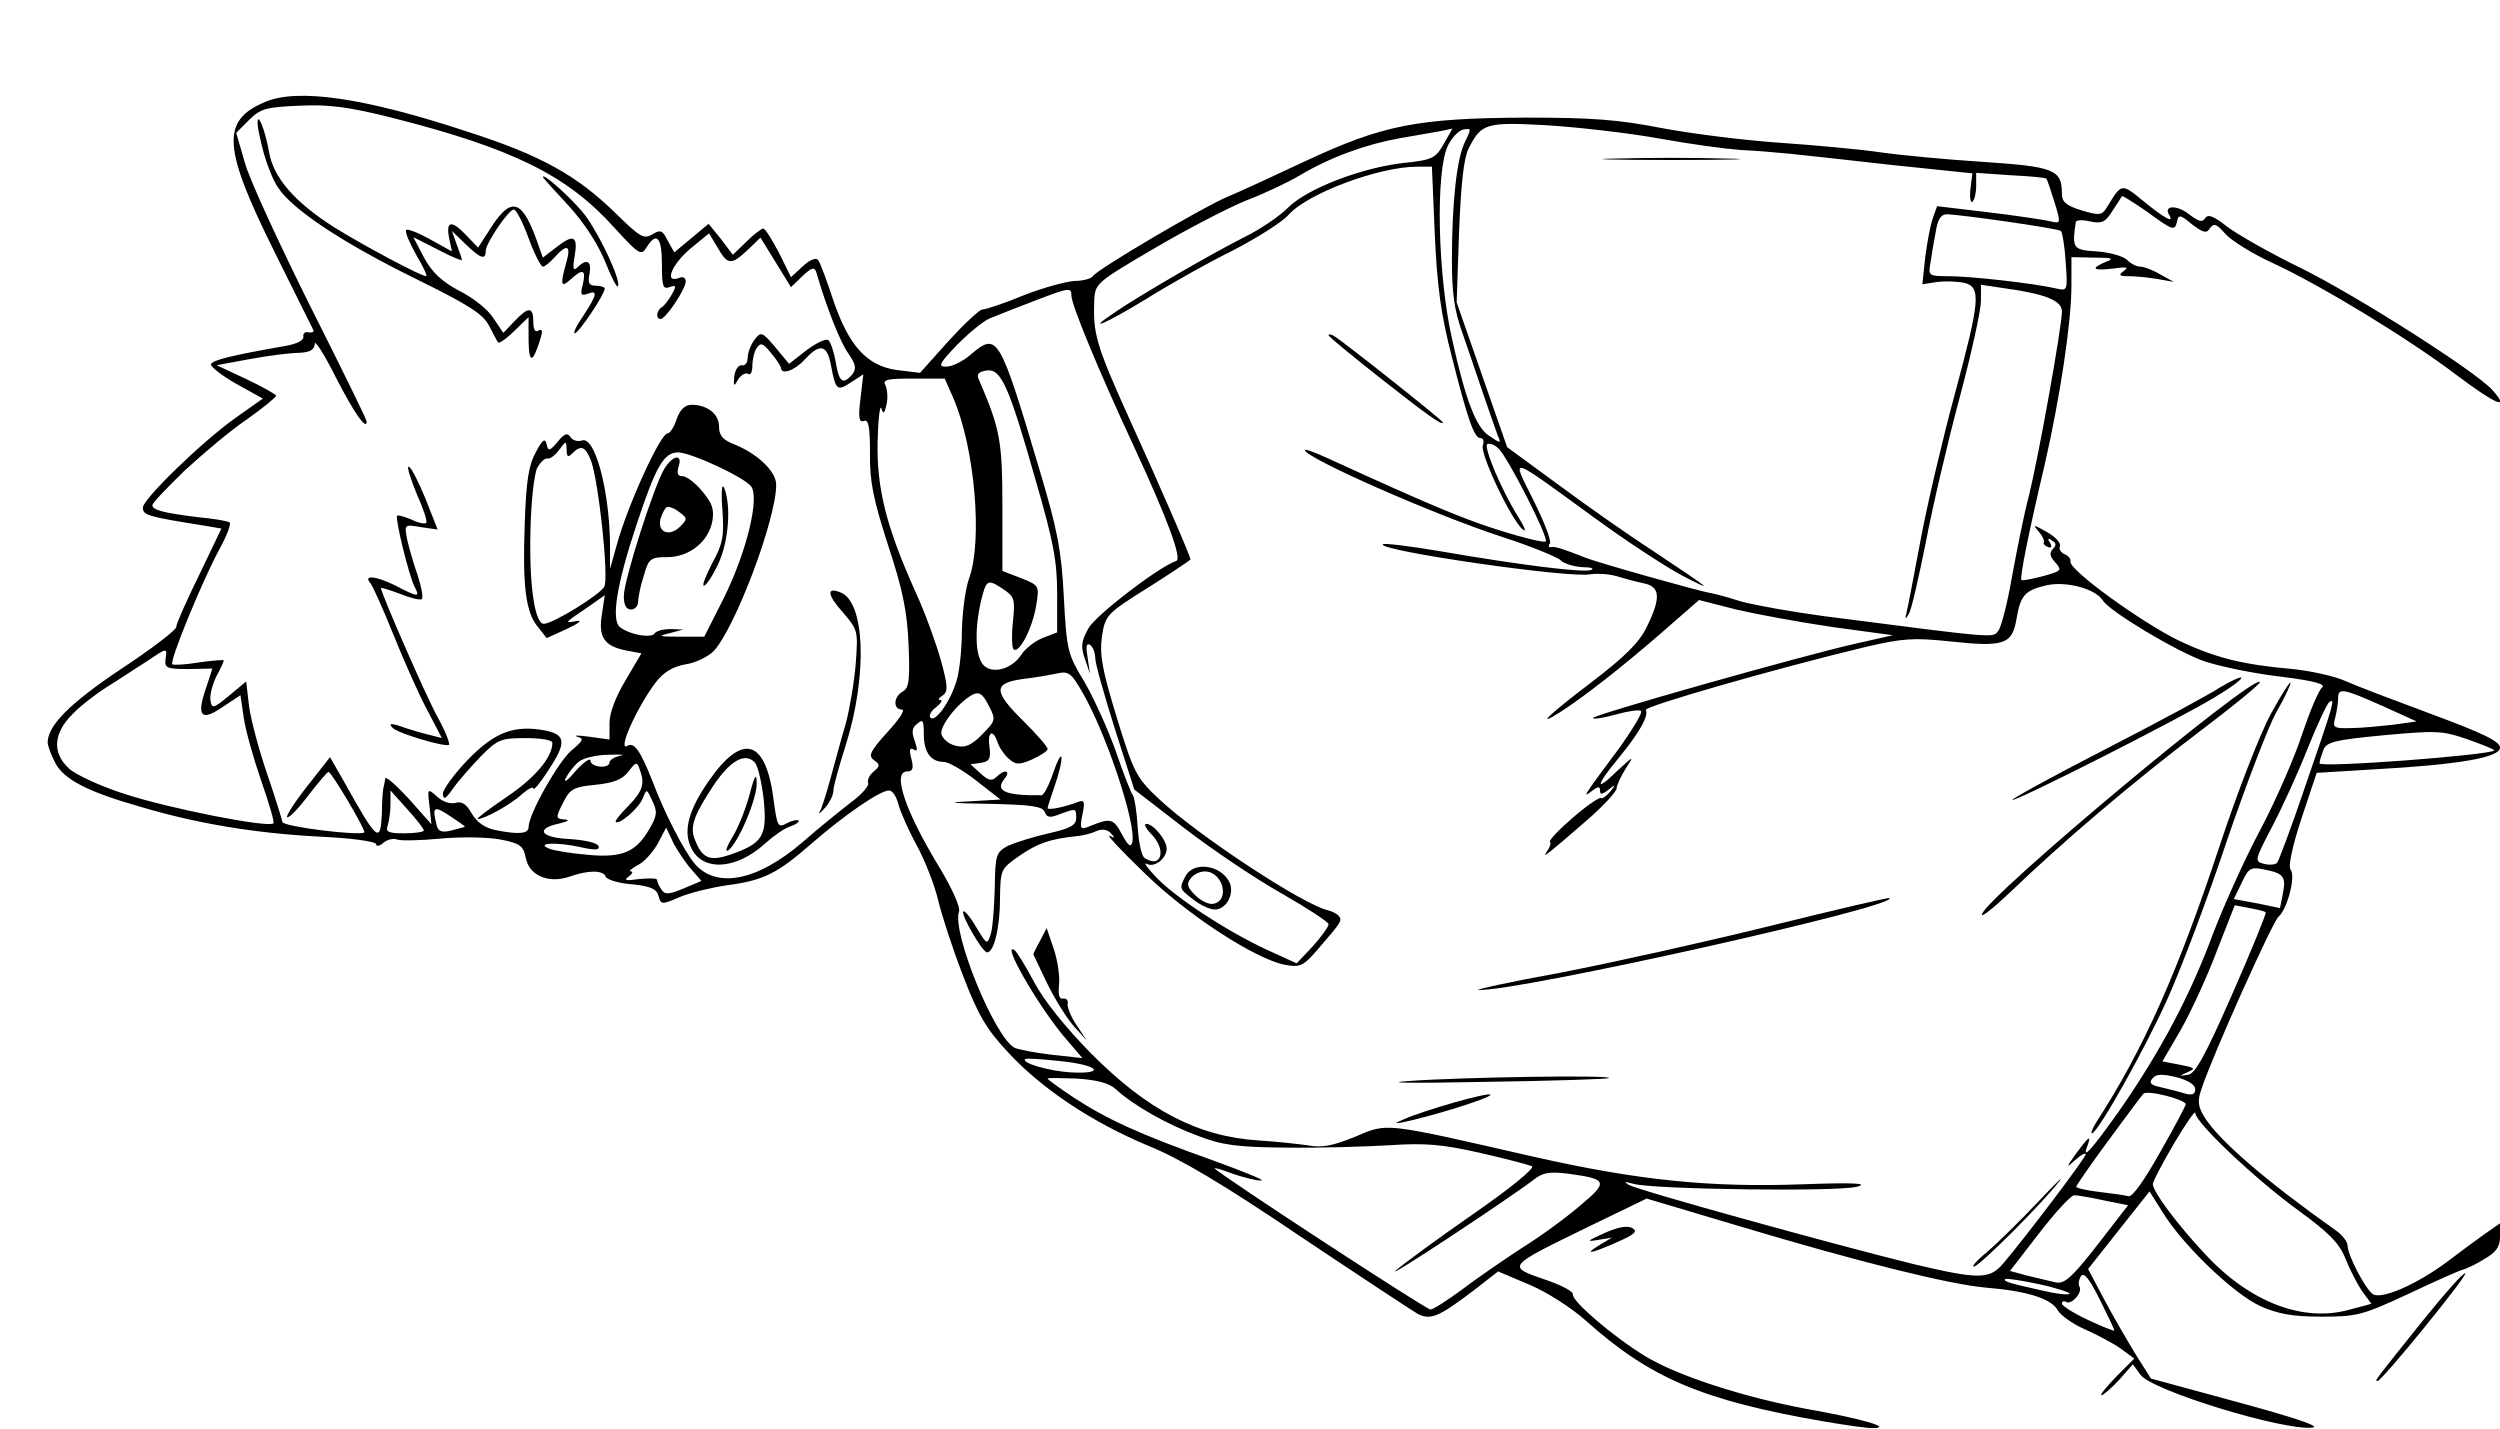 <svg xmlns="http://www.w3.org/2000/svg" viewBox="0 0 525 300" width="525pt" height="300pt"><g xmlns="http://www.w3.org/2000/svg" transform="matrix(0 -1 1 0 -0 300)"><g transform="translate(0,525) scale(0.1,-0.1)" fill="#000000" stroke="none"><path d="M1398 5134 c-35 -18 -61 -69 -92 -178 -36 -121 -56 -243 -63 -378 -3 -65 -10 -118 -16 -118 -5 0 -4 -7 3 -15 7 -8 10 -21 7 -29 -3 -8 -2 -49 2 -92 4 -43 3 -99 -2 -125 -8 -41 -13 -48 -38 -53 -38 -7 -55 -48 -40 -92 14 -39 14 -71 0 -76 -6 -2 -14 -27 -16 -55 -4 -40 -10 -52 -25 -56 -18 -5 -18 -7 -2 -44 9 -21 20 -66 25 -100 10 -76 24 -105 89 -179 59 -68 110 -142 110 -161 0 -7 -12 -15 -27 -19 -16 -4 -55 -21 -88 -39 -33 -18 -85 -38 -115 -45 -30 -7 -101 -30 -158 -52 -84 -32 -114 -50 -162 -95 -77 -71 -147 -177 -196 -294 -27 -67 -81 -158 -190 -319 -83 -124 -156 -235 -163 -247 -14 -27 -7 -44 50 -119 l39 -50 -28 -66 c-15 -36 -49 -89 -76 -119 -120 -134 -167 -244 -211 -499 -8 -47 -15 -94 -14 -105 1 -39 20 26 40 140 25 134 70 273 111 340 40 66 116 155 130 152 6 -1 19 24 30 56 29 84 27 85 112 -89 l59 -122 -56 -188 c-78 -260 -124 -447 -131 -524 -7 -87 -23 -137 -47 -151 -11 -6 -29 -31 -40 -56 -11 -25 -29 -59 -40 -75 l-22 -30 -38 38 c-22 21 -39 35 -39 31 0 -4 15 -21 32 -37 l33 -29 -22 -16 c-33 -23 -118 -301 -111 -361 2 -19 20 34 53 155 l50 184 49 31 c28 17 79 47 115 66 l66 35 81 -64 82 -65 -46 -29 c-69 -43 -170 -149 -195 -204 -16 -36 -22 -67 -22 -128 0 -75 3 -86 48 -183 27 -57 50 -109 51 -115 2 -7 11 -27 22 -44 14 -25 26 -33 47 -33 l28 0 -23 33 c-12 17 -38 52 -57 77 -48 64 -82 141 -68 158 14 17 82 52 101 52 8 0 23 11 33 26 102 144 187 243 236 274 23 14 34 16 60 7 70 -23 353 -150 362 -162 15 -18 86 -37 99 -25 7 5 49 -4 107 -23 l96 -32 7 -115 c10 -183 25 -270 46 -270 13 0 30 35 70 143 29 78 60 160 70 182 10 22 21 72 25 110 9 104 23 162 60 240 37 76 149 232 166 227 5 -1 12 4 15 12 3 8 11 13 17 10 7 -2 20 10 30 28 16 28 16 30 1 17 -9 -8 -20 -13 -23 -11 -3 2 -7 -2 -10 -9 -2 -7 1 -9 9 -4 9 6 11 4 5 -4 -5 -9 -10 -10 -18 -2 -8 8 -16 6 -28 -5 -17 -15 -18 -13 -29 26 -6 23 -10 43 -8 45 4 4 99 -15 243 -49 140 -32 298 -56 375 -56 l60 0 -1 -47 c0 -39 -2 -44 -9 -25 -14 33 -19 27 -14 -15 4 -29 3 -34 -5 -23 -9 12 -11 10 -11 -11 0 -15 -3 -42 -6 -60 l-6 -34 16 29 c9 15 16 34 16 41 0 8 6 20 14 28 8 8 16 36 18 63 3 51 6 53 61 45 5 0 6 -14 2 -30 -5 -25 -2 -32 22 -47 15 -10 29 -19 31 -20 2 -1 -13 -24 -32 -52 -41 -56 -42 -59 -20 -64 14 -3 13 -7 -7 -31 -18 -24 -20 -31 -8 -38 11 -8 9 -14 -13 -33 -14 -13 -42 -58 -61 -100 -48 -103 -157 -282 -234 -384 -62 -82 -76 -115 -32 -76 39 35 197 283 256 402 31 64 71 134 87 155 22 28 27 40 18 46 -10 6 -7 14 8 34 20 25 19 54 -1 42 -19 -12 -8 9 28 53 39 48 39 46 -13 78 -16 10 -17 15 -6 52 10 33 18 42 35 42 51 0 57 16 67 165 5 78 14 174 20 215 6 41 15 136 20 210 5 74 19 187 31 250 18 93 22 147 22 285 -1 230 -16 302 -91 463 -33 70 -67 144 -76 166 -20 48 -152 273 -166 281 -5 3 -10 21 -10 38 -1 18 -14 66 -30 107 -17 41 -30 80 -30 87 0 6 -30 38 -66 71 l-67 60 6 49 c9 63 51 101 149 134 40 13 77 27 82 31 6 5 0 18 -13 32 l-23 25 51 25 c28 15 51 29 51 33 0 4 -12 20 -27 35 l-28 29 33 25 32 26 -30 36 -30 36 25 14 c22 11 23 15 13 32 -11 18 -6 26 44 77 80 82 122 157 172 313 71 215 91 355 62 423 -39 93 -95 90 -316 -20 -85 -42 -159 -79 -163 -81 -4 -2 -6 2 -5 10 2 7 -2 12 -9 11 -7 -2 -15 13 -19 35 -20 114 -30 156 -39 159 -5 1 -24 -23 -41 -53 l-31 -56 -41 58 c-49 69 -170 194 -188 194 -16 0 -19 -10 -38 -130 l-6 -35 -98 47 c-53 26 -102 48 -109 48 -6 0 -46 52 -88 116 -73 109 -119 154 -155 154 -8 -1 -27 -8 -42 -16z m102 -36 c18 -17 43 -50 57 -72 14 -23 39 -60 54 -84 29 -43 29 -43 7 -40 -21 3 -23 -1 -23 -48 l1 -50 -40 13 c-60 21 -72 11 -41 -34 l25 -38 -48 -7 c-27 -4 -87 -21 -133 -37 -46 -16 -86 -28 -88 -25 -10 10 31 218 61 310 16 51 41 105 54 119 33 36 74 33 114 -7z m512 -236 c35 -38 84 -96 107 -130 24 -34 47 -62 50 -62 3 1 19 29 35 63 l29 62 13 -70 c7 -38 13 -85 13 -102 1 -24 6 -33 19 -34 9 0 -22 -20 -70 -44 -76 -39 -113 -65 -93 -65 4 0 114 54 245 120 131 65 265 127 299 136 l62 18 27 -27 c24 -24 27 -36 30 -105 3 -62 -2 -103 -26 -198 -64 -251 -120 -365 -230 -464 -57 -52 -60 -57 -41 -68 33 -21 21 -32 -36 -32 -46 0 -53 -2 -48 -16 5 -14 3 -15 -15 -5 -11 6 -24 16 -27 21 -7 12 -25 13 -25 3 0 -11 63 -53 79 -53 8 0 11 6 7 15 -11 31 29 14 62 -25 l32 -39 -30 -18 c-37 -21 -37 -29 -5 -63 l26 -27 -52 -32 -52 -32 23 -24 c18 -19 20 -25 9 -29 -76 -22 -149 -51 -172 -68 -22 -15 -31 -17 -43 -8 -23 20 -17 28 26 35 22 4 43 11 46 16 3 6 -7 26 -22 46 l-28 36 35 29 c33 28 33 30 15 44 -11 8 -28 14 -38 14 -10 0 -17 6 -15 12 1 7 -9 14 -23 16 -22 2 -23 1 -7 -8 9 -6 15 -15 12 -21 -4 -5 4 -9 17 -9 13 0 30 -4 37 -9 12 -8 11 -13 -10 -30 -13 -11 -27 -20 -31 -21 -16 0 -7 -28 17 -50 35 -32 31 -47 -12 -55 -53 -10 -55 -13 -36 -42 l17 -26 -51 6 c-40 5 -51 3 -47 -7 4 -10 -12 -13 -68 -13 -58 1 -97 -7 -193 -38 -94 -31 -139 -40 -209 -43 -73 -3 -91 -1 -98 12 -11 20 -38 21 -38 2 0 -8 -21 6 -47 30 -41 37 -50 41 -59 29 -10 -14 -13 -13 -24 0 -7 9 -18 14 -24 12 -6 -3 -25 14 -41 36 -17 22 -54 68 -83 101 -82 95 -99 181 -46 227 26 22 107 64 174 89 63 25 82 38 74 52 -14 23 80 -19 133 -59 22 -17 33 -36 38 -63 3 -21 16 -47 28 -59 49 -45 276 -131 349 -131 29 0 67 41 87 93 8 19 17 27 35 27 27 0 46 25 46 58 0 13 -10 24 -30 31 -16 5 -30 14 -30 19 0 15 -151 84 -235 107 l-50 14 56 0 c113 2 224 32 214 59 -3 9 0 19 7 24 10 6 8 13 -10 27 -20 17 -20 20 -5 23 14 3 10 9 -17 23 -27 15 -61 20 -148 23 -133 5 -189 -2 -219 -28 l-23 -18 20 -44 c11 -23 18 -32 16 -20 -5 28 -5 28 28 -21 l26 -37 -40 6 c-48 8 -67 -5 -76 -51 l-6 -32 -56 33 c-35 21 -69 34 -90 34 l-35 0 6 43 c3 23 3 34 0 25 -4 -15 -8 -13 -29 12 -24 28 -134 90 -161 90 -14 0 -16 21 -6 70 4 21 16 38 34 49 20 11 27 21 23 34 -3 11 2 27 13 39 18 20 18 21 -20 16 l-38 -4 53 47 c29 27 49 49 43 50 -5 1 -14 2 -20 4 -5 1 -29 3 -52 3 -66 3 -61 9 70 82 l47 27 -60 47 c-34 27 -64 46 -66 43 -3 -3 17 -23 45 -44 27 -21 50 -40 50 -43 0 -6 -123 -79 -127 -75 -8 7 12 172 22 172 6 1 51 15 101 32 49 17 113 34 142 38 l52 6 -30 36 c-27 33 -28 36 -10 39 11 2 33 -4 50 -12 16 -9 32 -16 34 -16 2 0 0 23 -4 52 -5 29 -6 54 -4 56 6 7 178 -64 242 -99 29 -16 54 -25 56 -21 3 4 8 34 11 67 9 72 15 95 25 95 5 0 37 -31 73 -68z m-701 -432 l29 0 -39 -35 c-21 -19 -41 -35 -45 -35 -3 0 -6 18 -6 41 0 33 3 40 16 35 9 -3 29 -6 45 -6z m-24 -124 c-12 -18 -22 -33 -23 -32 -1 0 -4 13 -8 28 -5 20 -2 28 11 31 39 10 42 6 20 -27z m730 -184 c13 -7 22 -17 20 -22 -1 -5 7 -16 18 -24 20 -15 20 -15 1 -16 -16 0 -17 -3 -8 -12 18 -18 15 -27 -15 -39 -43 -16 -246 -38 -265 -28 -17 9 -78 108 -78 127 0 19 82 31 195 28 62 -1 120 -8 132 -14z m-796 -91 c-7 -31 -6 -41 2 -38 7 2 13 29 15 61 3 62 22 73 33 20 4 -16 7 -21 8 -11 1 21 4 21 40 2 24 -12 29 -22 33 -66 4 -38 11 -56 28 -69 20 -15 21 -18 5 -23 -30 -12 -46 -7 -77 23 -17 17 -32 29 -34 27 -7 -7 29 -49 50 -57 20 -8 20 -8 -6 -20 -23 -11 -31 -10 -60 7 -48 28 -60 57 -53 130 3 35 9 71 13 80 12 30 14 -17 3 -66z m179 4 c8 -9 15 -38 15 -63 1 -26 0 -37 -2 -24 -3 12 -9 22 -14 22 -14 0 -11 40 4 40 6 1 -4 15 -23 32 -19 16 -26 25 -14 20 11 -6 27 -18 34 -27z m499 -122 c121 -40 151 -57 151 -87 0 -26 -51 -137 -71 -153 -23 -19 -138 9 -235 57 l-81 41 0 52 c0 43 1 47 7 22 l8 -30 1 27 c0 15 -4 30 -9 33 -11 7 -3 53 13 73 15 19 90 7 216 -35z m-729 12 c0 6 6 -1 13 -14 6 -13 27 -32 45 -42 l34 -18 -34 -16 c-18 -10 -43 -27 -55 -38 l-23 -20 -16 38 c-13 31 -13 39 -2 46 7 5 16 9 20 9 4 0 4 17 2 38 -4 28 -3 33 5 22 6 -8 11 -10 11 -5z m972 -526 c-13 -4 -10 -7 10 -11 14 -3 32 -1 40 3 11 6 13 -6 13 -59 l0 -66 -41 -18 c-104 -45 -299 -62 -379 -33 -22 8 -71 14 -109 15 -38 0 -85 5 -105 11 -44 13 -89 45 -78 55 4 4 14 -1 22 -12 8 -10 15 -14 15 -9 0 6 4 4 9 -4 8 -12 19 -12 74 3 35 10 100 33 143 53 138 62 218 82 316 80 48 -1 80 -5 70 -8z m-762 -54 c0 -12 7 -14 26 -9 19 5 25 4 20 -5 -5 -8 0 -8 18 -2 18 7 28 6 36 -5 11 -12 7 -14 -22 -14 -38 0 -58 -15 -58 -42 0 -10 -18 -41 -40 -69 l-39 -50 -4 68 c-2 48 -4 35 -5 -43 -2 -89 -5 -113 -17 -118 -12 -4 -13 -11 -5 -31 13 -35 13 -35 -8 -35 -15 0 -22 13 -32 58 -7 31 -19 69 -26 85 -14 25 -18 27 -87 28 -39 1 -83 4 -97 8 -25 8 -25 8 13 31 21 12 36 25 33 27 -6 6 -86 -40 -86 -50 0 -14 51 -27 113 -27 61 -1 62 -1 90 -41 26 -38 35 -63 41 -119 1 -14 6 -33 11 -43 5 -12 3 -23 -5 -30 -10 -9 -11 -9 -5 3 4 8 -30 -23 -76 -71 -89 -90 -183 -235 -195 -297 -6 -32 -3 -39 32 -69 57 -49 60 -52 70 -45 5 4 10 14 12 22 11 52 158 275 234 356 45 48 55 53 172 89 101 31 132 36 169 31 45 -7 48 -9 103 -97 31 -49 58 -89 59 -89 7 0 159 66 297 129 155 70 178 76 249 73 34 -2 37 -6 108 -127 40 -68 85 -155 100 -192 14 -37 38 -88 53 -113 38 -64 65 -138 78 -211 6 -35 13 -74 15 -86 l5 -23 -32 18 c-30 17 -34 24 -40 83 -10 90 -54 204 -94 244 -18 18 -46 59 -62 92 -37 73 -122 219 -156 269 -46 69 -27 24 28 -66 30 -48 75 -128 100 -179 26 -50 59 -103 75 -117 45 -40 101 -190 101 -270 l0 -31 -142 -6 c-110 -5 -169 -13 -258 -36 -134 -34 -170 -47 -170 -60 0 -6 -7 -8 -15 -5 -17 7 -158 -60 -177 -84 -7 -8 5 -4 27 10 54 34 144 72 152 65 3 -4 0 -14 -8 -23 -16 -19 -189 -107 -196 -100 -3 3 7 45 22 93 24 77 53 147 151 361 13 28 22 52 19 52 -16 0 -135 -269 -182 -413 -20 -62 -43 -118 -50 -125 -7 -7 -13 -28 -14 -45 0 -18 -3 -26 -6 -18 -6 16 10 146 39 314 11 65 18 121 15 123 -13 13 -72 -393 -63 -436 2 -14 1 -38 -4 -55 -5 -16 -12 -42 -15 -57 -7 -35 -31 -36 -92 -6 -33 16 -63 47 -115 115 -69 91 -98 121 -63 66 30 -47 93 -128 166 -212 l69 -79 -20 -78 c-10 -43 -27 -135 -37 -204 l-17 -125 -18 80 c-27 118 -151 556 -156 550 -3 -2 1 -25 8 -50 7 -25 10 -48 7 -51 -3 -4 -36 16 -73 42 -109 81 -111 82 -95 61 10 -13 10 -17 1 -17 -9 0 -9 -4 1 -17 13 -16 12 -17 -4 -4 -9 8 -15 16 -13 19 3 2 -15 29 -41 59 -25 29 -48 51 -51 48 -3 -3 -12 1 -21 7 -17 13 -1 -7 73 -92 27 -30 54 -55 61 -55 6 0 25 -9 41 -19 28 -18 28 -18 -5 18 -46 47 -32 46 27 -3 54 -44 89 -64 101 -57 7 5 85 -265 132 -460 19 -81 20 -102 12 -180 -12 -111 -6 -129 44 -138 53 -9 63 -17 74 -64 9 -41 -7 -102 -32 -118 -23 -14 -108 -156 -128 -214 -11 -34 -26 -106 -32 -160 -9 -72 -16 -95 -23 -86 -6 7 -49 25 -96 41 -47 15 -137 54 -200 87 -63 34 -162 78 -219 100 -130 48 -245 109 -367 193 -88 62 -114 85 -79 71 23 -8 18 -2 -17 24 -31 22 -32 22 -14 2 11 -12 16 -22 12 -22 -7 0 -171 124 -229 173 -34 29 -34 51 -2 187 39 159 156 583 167 600 7 11 7 8 2 -10 -12 -43 -17 -432 -6 -470 7 -25 9 6 5 115 -7 193 8 344 58 565 73 319 71 305 42 374 -19 47 -24 69 -18 101 3 22 8 67 10 101 8 128 63 234 184 354 53 52 110 98 148 118 34 18 65 37 68 42 17 27 -112 -47 -179 -102 l-48 -41 7 64 c4 35 11 71 15 79 23 42 244 132 286 116 9 -3 49 15 92 41 120 73 202 100 202 68z m161 -137 c7 -14 3 -21 -22 -34 -31 -16 -32 -15 -62 14 -23 23 -28 36 -23 55 3 14 14 27 24 30 17 4 66 -34 83 -65z m791 -38 c6 -14 23 -58 38 -97 26 -68 27 -73 9 -73 -19 0 -157 -57 -314 -130 -155 -72 -239 -103 -243 -90 -12 36 -113 168 -141 184 -27 15 -38 17 -64 8 l-32 -11 34 5 c23 4 31 3 27 -5 -4 -6 -17 -11 -28 -11 -11 0 -78 -19 -148 -41 l-128 -41 -81 -105 c-44 -57 -106 -149 -137 -204 -31 -54 -60 -99 -65 -99 -5 0 -26 15 -46 33 l-36 34 31 68 c40 84 110 191 153 230 18 17 29 24 25 17 -9 -16 11 -42 32 -42 18 0 52 28 52 43 0 6 -11 0 -24 -13 -33 -30 -70 -18 -48 16 4 7 34 13 67 15 33 2 62 7 65 10 3 3 43 19 90 35 46 16 112 46 147 66 59 36 66 38 180 44 99 5 142 14 263 50 289 86 293 89 245 146 -14 16 -25 39 -25 51 0 18 6 15 46 -23 25 -25 51 -56 56 -70z m-901 2 c32 5 40 -7 10 -17 -10 -3 -25 -13 -34 -23 -13 -15 -14 -21 -2 -49 8 -18 18 -33 22 -33 5 0 31 23 58 50 63 64 80 65 89 3 3 -27 9 -60 12 -74 5 -23 0 -29 -38 -51 -87 -51 -277 -114 -316 -106 -13 3 -8 9 16 22 34 18 35 24 16 70 -7 17 -4 19 25 13 28 -6 32 -4 27 9 -11 28 -18 64 -13 64 2 0 24 -7 47 -15 23 -8 50 -15 59 -14 9 0 -5 8 -31 17 -27 9 -48 20 -48 25 -1 76 9 98 34 78 18 -15 22 -1 4 17 -9 9 -7 17 8 33 l19 21 3 -22 c3 -18 9 -21 33 -18z m302 19 c50 -12 52 -14 31 -46 -17 -26 -22 -27 -71 -22 -29 3 -55 2 -57 -2 -8 -12 47 -40 93 -47 41 -7 42 -6 57 32 l15 39 137 0 c136 0 162 5 264 49 12 6 17 2 20 -16 4 -30 -30 -46 -231 -103 -127 -37 -170 -45 -237 -45 l-82 0 -12 31 c-7 17 -23 37 -36 45 -31 21 -41 64 -18 81 21 15 72 16 127 4z m-961 -165 c-8 -82 -28 -102 -24 -24 3 46 20 104 28 95 2 -1 0 -33 -4 -71z m-37 -37 c-3 -43 -9 -68 -23 -83 -33 -36 -73 -106 -97 -171 -20 -52 -24 -82 -25 -186 -1 -68 2 -166 5 -217 5 -75 2 -110 -16 -190 -12 -53 -25 -102 -28 -109 -4 -7 -47 46 -101 124 -52 75 -106 148 -118 162 -23 25 151 -238 190 -289 16 -20 18 -33 13 -75 -11 -81 -17 -83 -67 -23 -25 29 -66 85 -90 124 -25 38 -64 95 -87 125 -22 30 -41 59 -41 65 0 9 277 433 296 453 3 3 -2 -15 -11 -38 -8 -24 -15 -51 -14 -60 0 -9 19 38 43 104 54 152 86 221 131 290 20 30 38 55 40 55 2 0 1 -28 0 -61z m1960 -780 c16 -8 31 -22 33 -32 3 -17 2 -17 -25 -4 -34 18 -130 28 -250 28 -66 0 -105 -5 -149 -21 -32 -11 -90 -31 -129 -44 -38 -13 -78 -27 -89 -31 -18 -8 -18 -7 -1 18 17 27 74 49 200 77 135 31 356 36 410 9z m-7 -43 c53 -27 56 -36 49 -164 -4 -64 -16 -171 -28 -237 -12 -66 -22 -142 -24 -170 -1 -27 -5 -75 -8 -105 -3 -30 -14 -129 -24 -218 l-17 -164 -32 4 c-18 2 -30 0 -28 -4 3 -4 18 -8 33 -8 l28 0 -5 -72 c-2 -40 -5 -74 -7 -75 -1 -2 -23 -9 -48 -17 -46 -14 -47 -14 -42 7 3 12 12 71 19 130 l13 109 -25 9 c-14 5 -51 12 -82 16 l-57 6 5 -32 c2 -17 1 -42 -2 -56 -9 -36 -37 -33 -234 20 -92 25 -228 57 -302 71 -74 14 -144 27 -155 30 -16 4 -17 3 -5 -4 8 -6 76 -21 150 -36 74 -14 211 -46 304 -71 93 -25 185 -45 204 -45 l34 0 -7 -47 c-12 -88 -26 -123 -49 -123 -32 0 -300 48 -386 69 -41 11 -118 26 -172 36 -53 9 -103 22 -112 28 -16 13 -18 -6 30 366 9 67 23 146 31 175 9 28 17 58 18 66 4 23 63 234 74 261 19 48 24 64 22 72 -1 5 3 6 8 2 6 -3 47 13 91 35 94 47 96 55 -35 -125 -52 -71 -108 -157 -125 -190 -34 -66 -32 -64 56 68 33 51 95 139 138 197 l77 105 152 53 152 53 147 -5 c102 -4 156 -10 176 -20z m-175 -981 c26 -4 37 -11 37 -23 -1 -34 -30 -235 -35 -240 -3 -3 -33 -8 -66 -10 -59 -4 -60 -4 -55 19 11 47 26 181 26 226 0 43 1 44 28 39 15 -2 44 -7 65 -11z m-2210 -218 c-8 -37 -18 -66 -20 -63 -3 3 0 29 7 58 15 67 19 82 24 77 2 -2 -3 -35 -11 -72z m187 -73 c0 -7 -5 -36 -11 -63 l-10 -50 -84 65 c-68 53 -82 69 -78 87 3 12 9 39 14 59 l10 37 79 -61 c44 -34 80 -67 80 -74z m-224 17 c-7 -11 20 -35 32 -28 4 3 14 2 22 -3 9 -6 -4 -17 -48 -39 -34 -17 -63 -31 -66 -31 -2 0 8 25 22 55 14 30 30 55 34 55 5 0 7 -4 4 -9z m338 -88 c50 -37 95 -70 99 -74 9 -7 -12 -89 -22 -89 -3 0 -49 24 -101 54 -59 33 -94 58 -92 66 2 8 6 36 9 62 3 26 8 48 11 48 2 0 46 -30 96 -67z m134 -143 c-6 -24 -16 -40 -25 -40 -11 0 -14 6 -9 23 4 12 9 34 13 50 4 20 9 25 18 17 10 -8 10 -20 3 -50z m-140 5 c42 -25 71 -45 65 -45 -20 0 -138 -125 -203 -214 -48 -66 -70 -88 -102 -101 -23 -9 -54 -25 -69 -35 l-27 -20 -12 45 c-28 98 15 210 116 304 62 58 130 109 147 110 4 1 42 -19 85 -44z m404 -90 l97 -38 -6 -31 c-3 -17 -7 -33 -9 -34 -1 -2 -78 29 -171 70 -130 57 -168 78 -170 93 -3 20 -3 20 6 0 7 -17 9 -14 15 17 l7 37 67 -39 c37 -21 111 -55 164 -75z m172 -100 c-8 -41 -15 -46 -51 -39 l-30 6 10 48 9 49 35 -17 c30 -14 33 -19 27 -47z m254 -91 c50 -20 95 -41 98 -46 8 -12 2 -11 -186 54 -80 27 -148 53 -152 56 -4 4 -5 17 -2 28 5 20 8 19 77 -17 40 -21 114 -55 165 -75z m-3 -33 c17 -7 21 -23 31 -127 10 -110 10 -123 -9 -177 -11 -31 -21 -56 -23 -55 -10 11 -37 368 -27 367 5 0 17 -4 28 -8z m108 -31 c23 0 22 -9 -15 -92 l-33 -73 -7 50 c-3 28 -7 67 -7 89 -1 35 1 38 22 32 12 -3 30 -6 40 -6z" /><path d="M2678 4696 c-25 -7 -58 -20 -72 -30 -45 -29 -115 -134 -189 -284 -57 -116 -76 -146 -101 -159 -17 -9 -33 -17 -35 -19 -3 -2 8 -18 24 -34 l29 -30 -50 0 c-49 -1 -47 -9 5 -25 16 -5 21 -4 17 4 -5 7 2 11 18 11 32 0 33 10 1 40 l-24 23 31 21 c18 11 43 43 57 71 19 36 38 57 69 74 l44 23 -26 -51 c-15 -28 -24 -51 -22 -51 3 0 17 5 33 11 l28 10 -27 -28 c-31 -32 -35 -43 -15 -43 16 0 87 -48 87 -59 0 -5 -27 -19 -60 -31 -33 -12 -60 -26 -60 -30 0 -4 9 -15 20 -25 29 -26 25 -35 -12 -24 -47 13 -53 11 -35 -9 24 -26 21 -33 -10 -26 -22 6 -25 4 -20 -10 9 -22 -2 -20 -46 9 -20 14 -37 22 -37 18 0 -8 82 -63 94 -63 3 0 6 8 6 19 0 14 6 17 25 13 27 -5 33 6 13 26 -8 8 -2 10 25 5 43 -7 46 3 16 41 l-20 26 28 10 c93 32 102 55 38 97 l-45 29 25 24 c33 31 32 44 -4 37 l-29 -6 25 45 c14 25 23 48 20 51 -4 3 -27 -7 -52 -21 -25 -15 -45 -24 -45 -21 0 11 64 131 102 192 53 84 105 129 159 138 46 8 88 25 59 24 -8 0 -36 -6 -62 -13z" /><path d="M1775 4472 c-6 -5 -53 -26 -105 -47 -52 -21 -123 -52 -157 -70 l-63 -33 7 27 c3 14 10 36 14 49 11 30 11 38 0 27 -12 -13 -41 -112 -35 -118 3 -2 29 8 58 24 45 25 261 119 271 119 2 0 -4 -18 -12 -40 -9 -22 -14 -43 -11 -46 4 -3 26 1 50 9 23 8 57 18 75 22 32 6 32 6 26 -29 l-5 -35 66 26 c36 15 66 30 66 35 0 4 -25 -4 -57 -17 -31 -14 -58 -23 -61 -20 -3 3 0 17 7 31 6 15 10 28 8 30 -5 5 -126 -25 -148 -36 -24 -13 -24 -9 2 41 20 41 22 67 4 51z" /><path d="M1345 4298 c17 -12 47 -39 68 -59 34 -34 37 -41 37 -93 0 -32 -4 -56 -10 -56 -31 0 -75 38 -115 98 -25 37 -45 63 -45 59 0 -15 32 -72 53 -94 11 -13 16 -23 11 -23 -5 0 11 -14 36 -30 60 -40 77 -39 86 5 12 65 -3 106 -62 163 -29 28 -62 52 -71 52 -14 -1 -11 -6 12 -22z" /><path d="M2568 4056 c-36 -33 -81 -62 -118 -77 -33 -13 -56 -25 -51 -27 14 -5 98 34 143 65 30 20 98 94 86 93 -2 -1 -29 -25 -60 -54z" /><path d="M1223 3800 c-54 -22 -51 -95 6 -157 16 -18 33 -42 36 -54 4 -11 9 -18 12 -16 2 3 0 14 -6 25 -10 18 -6 20 46 27 132 16 146 66 41 138 -58 40 -101 52 -135 37z m124 -46 c55 -36 74 -68 52 -89 -8 -7 -44 -15 -80 -19 -75 -7 -90 2 -114 71 -14 42 -8 58 30 73 27 12 51 4 112 -36z" /><path d="M1214 3721 c13 -20 108 -61 141 -60 23 0 18 4 -24 15 -30 8 -70 24 -89 36 -20 12 -32 16 -28 9z" /><path d="M1303 3518 c11 -10 27 -18 36 -18 9 0 52 -12 96 -26 146 -46 301 -41 321 11 12 30 -5 28 -42 -5 -37 -32 -39 -32 -108 -27 -39 3 -96 13 -126 21 -30 9 -82 23 -115 32 -33 9 -65 19 -70 23 -6 3 -2 -2 8 -11z" /><path d="M1720 3925 c0 -8 7 -15 16 -15 9 0 34 -5 55 -12 36 -10 39 -14 39 -49 0 -46 32 -87 76 -95 24 -4 37 0 62 21 18 15 32 33 32 42 0 10 6 12 20 8 27 -9 25 11 -3 29 -32 21 -235 86 -269 86 -18 0 -28 -5 -28 -15z m215 -75 c2 -4 -2 -16 -10 -26 -13 -18 -15 -18 -31 -2 -22 22 -12 48 16 41 11 -3 22 -9 25 -13z" /><path d="M1770 3772 c0 -5 20 -18 45 -30 47 -22 121 -28 160 -13 12 5 -7 7 -45 4 -56 -4 -72 -1 -112 21 -27 14 -48 22 -48 18z" /><path d="M935 3051 c-33 -16 -73 -41 -90 -56 l-30 -27 32 21 c17 12 38 20 45 19 7 -2 12 3 11 9 -2 9 8 11 29 9 17 -2 51 3 75 11 l44 15 -27 14 c-14 8 -27 14 -28 14 0 0 -28 -13 -61 -29z" /><path d="M2208 2354 c-81 -103 -103 -134 -95 -134 4 0 169 208 181 228 4 6 5 12 2 12 -3 0 -42 -48 -88 -106z" /><path d="M728 2135 c2 -143 6 -262 8 -264 7 -7 2 308 -6 419 -4 61 -5 -4 -2 -155z" /><path d="M643 2305 c12 -59 51 -185 58 -185 7 0 -32 139 -52 183 -8 19 -9 20 -6 2z" /><path d="M921 2145 c-3 -83 176 -884 193 -863 2 1 -25 116 -59 253 -34 138 -78 336 -98 440 -19 105 -36 181 -36 170z" /><path d="M340 1105 c0 -11 135 -146 180 -180 14 -11 -8 11 -47 48 -40 38 -86 85 -103 105 -16 20 -30 32 -30 27z" /><path d="M1126 1029 c104 -108 231 -257 337 -397 55 -73 102 -130 105 -128 15 16 -450 573 -488 584 -8 2 13 -24 46 -59z" /><path d="M1320 1024 c0 -14 172 -354 217 -427 19 -32 37 -56 40 -54 2 3 -7 22 -20 44 -14 21 -73 130 -131 243 -58 113 -106 200 -106 194z" /><path d="M620 857 c0 -12 178 -112 283 -159 62 -28 210 -84 330 -124 120 -41 242 -88 271 -104 29 -17 57 -30 62 -30 5 0 -23 18 -63 40 -39 22 -165 71 -280 109 -266 88 -429 161 -580 259 -13 8 -23 12 -23 9z" /><path d="M1111 2744 c-12 -15 -21 -35 -21 -45 0 -25 35 -43 59 -30 35 19 42 74 12 91 -27 14 -27 14 -50 -16z m59 -24 c0 -38 -61 -54 -68 -18 -2 9 6 26 18 38 17 17 24 19 36 9 8 -6 14 -19 14 -29z" /><path d="M2664 1740 c0 -129 2 -182 3 -117 2 64 2 170 0 235 -1 64 -3 11 -3 -118z" /><path d="M396 1895 l5 -30 -15 25 c-22 36 -19 20 5 -35 17 -38 23 -45 30 -33 6 11 2 31 -11 60 -16 35 -18 38 -14 13z" /><path d="M100 257 c0 -9 221 -189 226 -184 3 3 -41 42 -98 88 -130 104 -128 103 -128 96z" /></g></g></svg>